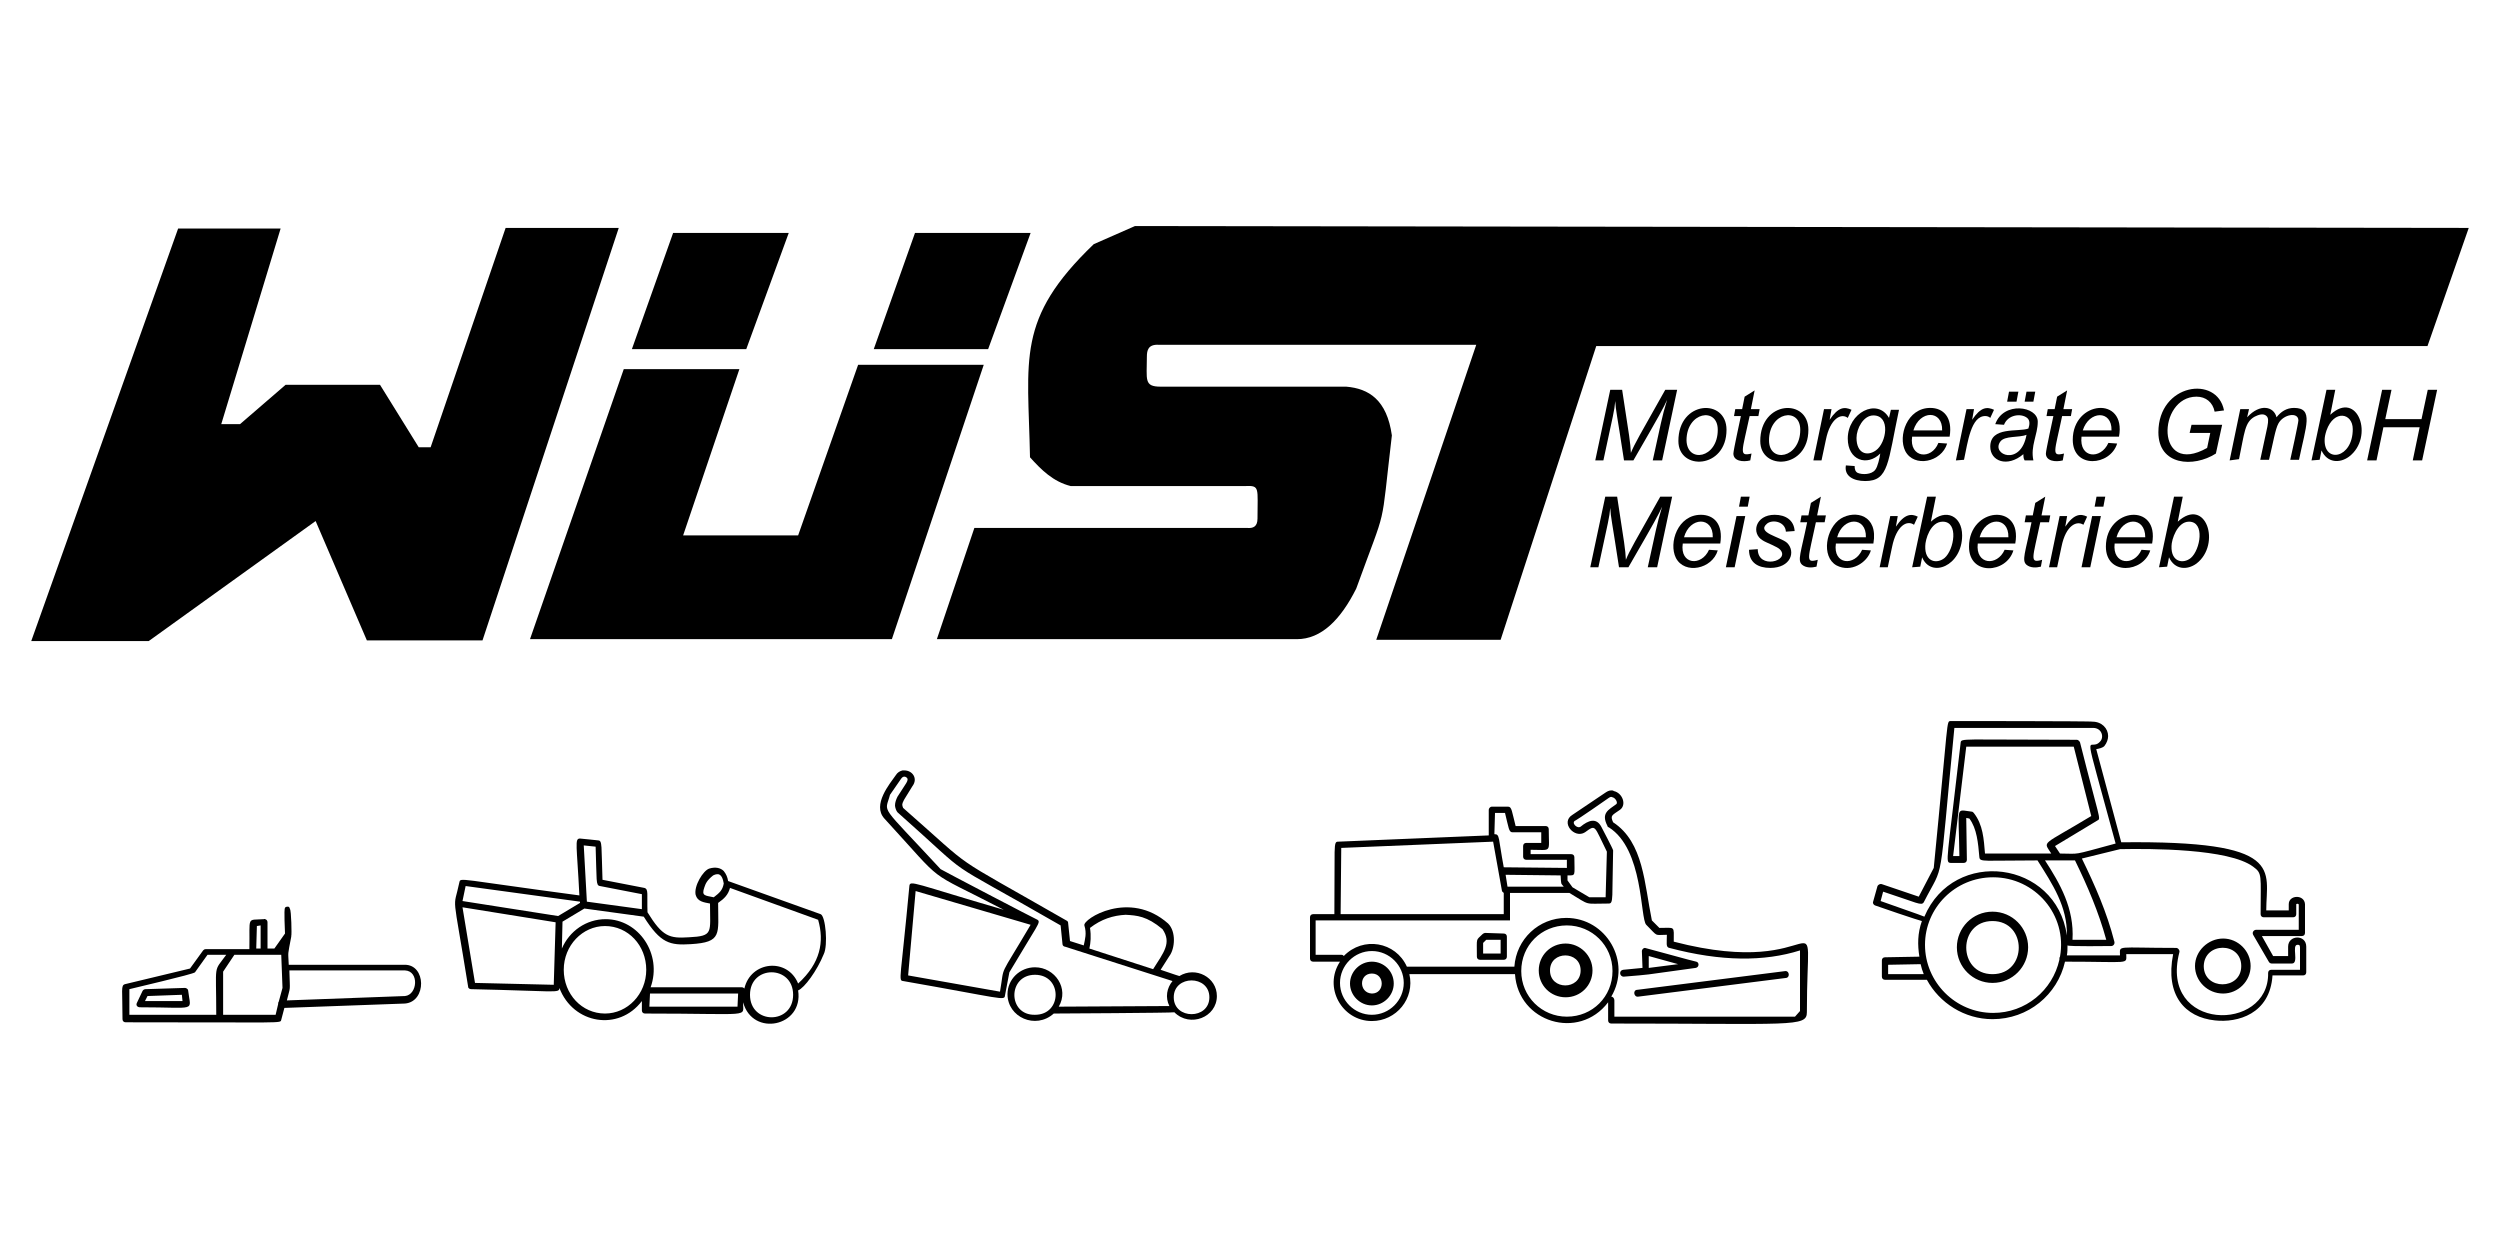<svg xmlns="http://www.w3.org/2000/svg" id="svg8" width="200" height="100" viewBox="0 0 200 100"><style id="style2">.st0{font-family:&apos;Arial-ItalicMT&apos;}.st1{font-size:19.492px}.st2{font-family:&apos;ArialMT&apos;}.st3{font-size:21.42px}</style><g id="layer1" transform="translate(0 -417.625)"><g id="g4584" transform="matrix(.5 0 0 .5 -.65 303.158)"><path d="M29.8 265.5h16.4l-9.5 31.3h3l7.3-6.3h15.1l6.2 10h1.9l12-35.1h18.1l-21.8 66H60l-8.2-19.1-26.7 19.2H6.3z" id="path4496"/><path d="M101.1 288h18.5l-9 26.6H129l9.6-27.3h20.1L144 331.2H86.1z" id="path4498"/><path d="M120.7 284.8h-18.3l6.6-18.6h18.5z" id="path4500"/><path d="M159.4 284.8h-18.3l6.6-18.6h18.5z" id="path4502"/><path d="M396.3 265.4l-213.4-.3-6.6 2.9c-12.5 12-10.5 18.3-10.2 34.1 1.8 2 3.7 3.9 6.5 4.6h28c2.3-.1 1.9.3 1.9 5.2 0 1.3-.7 1.6-1.7 1.5h-43.6l-6 17.8h57.6c3.9 0 7-3.1 9.5-8.1 5.1-14.1 3.8-8.5 5.7-24.5-.8-5.7-3.7-7.5-7.3-7.8H187c-2.7 0-2.2-1.1-2.2-4.8 0-1 .2-2 1.9-1.9h50.8l-16 47.2h19.9l15.3-47h133z" id="path4504"/><g transform="translate(-1.058)" id="text4508"><path d="M257.6 302.6l2.4-11.3h1.9c1.2 7.8 1.3 8.3 1.4 10.1.6-1.5 1.4-2.8 5.5-10.1h1.9l-2.4 11.3h-1.5c1.3-5.8 1.4-6.8 2.3-9.7-.7 1.5-.9 1.9-5.4 9.7h-1.5c-1.2-7.9-1.3-7.8-1.4-9.5-.2 1.9-.2 1.5-1.9 9.5z" id="path4534"/><path d="M270.9 299.5c0-6.5 7.7-6.9 7.7-1.8 0 6.3-7.7 6.6-7.7 1.8zm6.3-1.8c0-3.7-5-2.9-5 1.7.1 3.7 5 2.9 5-1.7z" id="path4536"/><path d="M282.6 301.5l-.2 1.1c-1.2.3-2.7.1-2.7-1.1 0-.5 1.1-5.5 1.2-6h-1.1l.2-1.1h1.1l.4-2 1.6-1-.6 3h1.4l-.2 1.1h-1.4c-1.2 5.7-1.8 6.5.3 6z" id="path4538"/><path d="M284 299.5c0-6.5 7.7-6.9 7.7-1.8 0 6.3-7.7 6.6-7.7 1.8zm6.4-1.8c0-3.7-5-2.9-5 1.7 0 3.7 5 2.9 5-1.7z" id="path4540"/><path d="M292.5 302.6l1.7-8.2h1.2l-.3 1.7c1.4-2.1 2.4-2.1 3.5-1.6l-.6 1.3c-1-.8-2.8 0-3.5 3.5l-.7 3.3z" id="path4542"/><path d="M297.7 303.4l1.4.1c0 .5.1.9.5 1.1.7.3 2.2.3 2.8-.5.4-.5.7-1.9.8-2.6-2.1 2.1-5.2 1.1-5.2-2.4 0-4.1 4.7-6.6 6.6-3.3l.3-1.3h1.3c-1.8 8.4-1.6 11.4-5.4 11.4-1.9 0-3.4-.8-3.1-2.5zm1.7-4.4c0 2.5 1.7 3 3.1 2 1.7-1.2 2.4-5.6-.4-5.6-1.6 0-2.7 2.1-2.7 3.6z" id="path4544"/><path d="M312.5 299.8l1.4.1c-.9 3-5.3 3.9-6.7 1.2-1.2-2.4.3-6.9 4-6.9 2.1 0 3.6 1.5 3.1 4.6h-6c-.5 3.4 3.1 3.8 4.2 1zm-4-2h4.6c.1-3.3-3.6-3.3-4.6 0z" id="path4546"/><path d="M315.3 302.6l1.7-8.2h1.2l-.3 1.7c1.4-2.1 2.4-2.1 3.5-1.6l-.6 1.3c-.2-.2-.5-.3-.8-.3-2.3 0-2.8 4.2-3.4 7z" id="path4548"/><path d="M326.1 301.6c-2.6 2.2-5.3 1.1-5.3-1.2 0-3.3 4.5-2.3 6.1-2.9.2-.6.3-1.3-.2-1.7-1-.8-3.1-.5-3.7 1.1l-1.4-.1c1.3-3.7 6.8-2.9 6.8-.4 0 2.1-1.2 3.9-.7 6.2h-1.4c-.2-.3-.2-.7-.2-1zm.5-3.1c-1.2.5-3.5.1-4.2 1.1-1.5 2.1 3.3 4 4.2-1.1zm-3.1-5.3l.3-1.6h1.5l-.3 1.6zm2.8 0l.3-1.6h1.4l-.3 1.6z" id="path4550"/><path d="M332.6 301.5l-.2 1.1c-1.2.3-2.7.1-2.7-1.1 0-.5 1.1-5.5 1.2-6h-1.1l.2-1.1h1.1l.4-2 1.6-1-.6 3h1.4l-.2 1.1h-1.4c-1.2 5.8-1.8 6.5.3 6z" id="path4552"/><path d="M339.7 299.8l1.4.1c-1.1 3.6-7.1 4.1-7.1-.6 0-6.3 8.6-7.1 7.4-.5h-6c-.4 3.5 3.1 3.7 4.3 1zm-4.1-2h4.6c.1-3.3-3.6-3.2-4.6 0z" id="path4554"/><path d="M352.7 298.2l.3-1.3h4.9l-1 4.6c-3.6 2.3-9.2 1.9-9.2-3.4 0-7.8 9.4-9.2 10.5-3.5l-1.5.2c-.3-1.5-1.4-2.4-2.9-2.4-6.3 0-6.6 12.9 1.7 8.2l.5-2.4z" id="path4556"/><path d="M359.1 302.6l1.7-8.2h1.4l-.3 1.3c2.1-2.3 4.3-1.7 4.7 0 .7-.9 1.6-1.5 2.8-1.5 3.2 0 1.9 2.9.8 8.3h-1.4c.1-.4 1.3-5.9 1.3-6.3 0-1.4-2.4-1-3.2.5-.5.9-.8 2.9-1.5 5.8H364c1.1-5.4 1.6-6.4 1-7-.5-.5-1.3-.2-1.9.1-1.6.9-1.6 2.5-2.5 6.8z" id="path4558"/><path d="M372.2 302.6l2.4-11.3h1.4l-.8 4c4.4-4.1 7.1 3.6 3 6.7-1.5 1.1-3.5 1-4.4-1l-.3 1.5zm2.1-3.3c-.1 3.8 4.5 3 4.5-1.7 0-2.6-3-3.2-4.2.2-.2.6-.3 1.1-.3 1.5z" id="path4560"/><path d="M381.1 302.6l2.4-11.3h1.5l-1 4.7h5.8l1-4.7h1.5l-2.4 11.3h-1.5l1.1-5.3h-5.8l-1.1 5.3z" id="path4563"/></g><g transform="translate(-1.058)" id="text4512"><path d="M256.8 319.7l2.4-11.3h1.9c1.2 7.8 1.3 8.3 1.4 10.1.6-1.5 1.4-2.8 5.5-10.1h1.9l-2.4 11.3H266c1.3-5.8 1.4-6.8 2.3-9.7-.7 1.5-.9 1.9-5.4 9.7h-1.5c-1.2-7.9-1.3-7.8-1.4-9.5-.2 1.9-.2 1.5-1.9 9.5z" id="path4505"/><path d="M275.8 316.9l1.4.1c-.9 3-5.3 3.9-6.7 1.2-1.2-2.4.3-6.9 4-6.9 2.1 0 3.6 1.5 3.1 4.6h-6c-.5 3.4 3 3.7 4.2 1zm-4-2h4.6c.1-3.4-3.7-3.3-4.6 0z" id="path4507"/><path d="M280.6 310l.3-1.6h1.4l-.3 1.6zm-2.1 9.7l1.7-8.2h1.4l-1.7 8.2z" id="path4509"/><path d="M282.2 316.9l1.4-.1c0 3.3 5.2 1.9 3.6.1-.4-.5-2.2-1.1-2.8-1.5-1.9-1.1-1.2-4.1 1.9-4.1 1.8 0 3.1.9 3.2 2.6l-1.4.1c-.1-1.6-2.1-2-3-1.3-1.8 1.5 2.1 2.1 3.2 3.1 1.4 1.4.6 4-2.7 4-1.9 0-3.4-.8-3.4-2.9z" id="path4511"/><path d="M293.2 318.5l-.2 1.1c-.8.2-1.7.2-2.3-.3-.8-.7-.2-1.9.8-6.8h-1.1l.2-1.1h1.1l.4-2 1.6-1-.6 3h1.4l-.2 1.1h-1.4c-1.2 5.8-1.8 6.6.3 6z" id="path4513"/><path d="M300.3 316.9l1.4.1c-.6 2-3.2 3.6-5.5 2.4-2.5-1.4-1.7-6 .7-7.5 2.3-1.4 6-.6 5.2 4h-6c-.5 3.4 3 3.7 4.2 1zm-4-2h4.6c.1-3.4-3.7-3.3-4.6 0z" id="path4515"/><path d="M303.1 319.7l1.7-8.2h1.2l-.3 1.7c1.4-2.1 2.5-2.1 3.5-1.6l-.6 1.3c-1.1-.8-2.8.1-3.5 3.5l-.7 3.3z" id="path4517"/><path d="M308.3 319.7l2.4-11.3h1.4l-.8 4c2.4-2.2 5-.9 5 2.2 0 4.9-5 6.9-6.4 3.5l-.3 1.5zm2.1-3.4c-.1 2.6 1.9 2.9 3.1 1.9 1.5-1.3 2.3-5.8-.3-5.8-2 0-2.8 2.9-2.8 3.9z" id="path4519"/><path d="M323.1 316.9l1.4.1c-1.1 3.7-7.1 4.1-7.1-.6 0-6.3 8.6-7.1 7.4-.5h-6c-.4 3.4 3.1 3.7 4.3 1zm-4-2h4.6c.1-3.4-3.7-3.3-4.6 0z" id="path4521"/><path d="M329.1 318.5l-.2 1.1c-.8.2-1.7.2-2.3-.3-.8-.7-.2-1.9.8-6.8h-1.1l.2-1.1h1.1l.4-2 1.6-1-.6 3h1.4l-.2 1.1h-1.4c-1.2 5.8-1.8 6.6.3 6z" id="path4523"/><path d="M330.2 319.7l1.7-8.2h1.2l-.3 1.7c1.4-2.1 2.5-2.1 3.5-1.6l-.6 1.3c-1-.7-2.8 0-3.5 3.5l-.7 3.3z" id="path4525"/><path d="M337.5 310l.3-1.6h1.4l-.3 1.6zm-2.1 9.7l1.7-8.2h1.4l-1.7 8.2z" id="path4527"/><path d="M345 316.9l1.4.1c-1.1 3.6-7.1 4.1-7.1-.6 0-6.3 8.6-7.1 7.4-.5h-6c-.4 3.4 3.1 3.7 4.3 1zm-4-2h4.6c0-3.4-3.7-3.3-4.6 0z" id="path4529"/><path d="M347.8 319.7l2.4-11.3h1.4l-.8 4c4.5-4.1 7 3.6 3 6.7-1.5 1.1-3.5 1-4.4-1l-.3 1.5zm2-3.4c-.1 2.6 1.9 2.9 3.1 1.9 1.5-1.3 2.3-5.8-.3-5.8-1.9 0-2.8 2.9-2.8 3.9z" id="path4531"/></g><path d="M47.3 374c-.2 0-.4.1-.4.2-.2.2 0 3.8 0 4.1l-1.7 2.4h-1.1v-4.2c0-.4-.4-.6-.6-.5-2.8.2-2.2-.6-2.3 4.8h-7c-.2 0-.3.1-.4.2l-2.1 2.9-10.4 2.5c-.7.2-.4.9-.4 5.6 0 .3.2.5.5.5 25.8 0 24.7.2 24.9-.4l.5-1.9c.3 0 19-.7 19.3-.7 3.5-.3 3.4-6.3-.1-6.2H47.5c-.1-2.3-.2-1.3.4-4.5v-.1c.1-.2 0-4.1-.2-4.3-.1-.4-.2-.4-.4-.4zm-4.3 3v3.7h-.7l.1-3.6zm-8.5 4.7h3c-2.1 2.9-1.6 1.1-1.6 9.6H22v-4.1c.3-.1 10.3-2.4 10.5-2.7zm4.3 0h7.5l.2 5.3-.6 2.2c-.1.1-.1.3-.1.4l-.4 1.7H37v-6.9zm8.8 2.5h18.5c2.3.1 2 3.9 0 4.1l-18.9.7c.6-2.5.5-1.1.4-4.8zM30.9 387l-6.3.2c-.2 0-.4.1-.5.3l-.9 1.9c-.2.4.1.7.5.7 9.3 0 8.1.8 7.7-2.7 0-.2-.3-.4-.5-.4zm-.5 1.1l.1 1h-6l.4-.8z" id="path4537"/><path d="M94.1 363.1c-.9 0-.5 1-.1 9.1-19.5-2.6-19-2.9-19.2-2.1-1 4.8-1.2.5 1.4 16.7 0 .3.3.4.5.4 13.6.3 14.1.7 14.1-.2 2.2 5.8 9.5 7 13.2 2.1v1.5c0 .3.2.5.5.5 17.6 0 15.6.7 15.7-1.8 1.5 5.6 9.7 3.9 8.8-1.9 1-.4 3-3.1 4.1-5.8.7-1.4.3-6.1-.5-6.4l-14.8-5.3c-.1-.6-.3-1.1-.7-1.6-.5-.5-1.3-.7-2.3-.4-1 .3-2.5 2.8-2.2 4.2.3 1.1 1.3 1.2 2.3 1.4 0 4.7.6 5.2-3.4 5.4-3.1.2-4.2-.1-6.6-4-.1-2.9.2-3.7-.5-3.9l-6.7-1.3c-.2-5.4 0-6.3-.7-6.3.1 0-2.8-.3-2.9-.3zm.6 1.1l1.9.2c.2 5.5 0 6.2.7 6.3l6.7 1.3v2.4l-8.8-1.2zm21.5 4.6c.6.1.8.9.9 1.5-.2 1.1-.7 1.5-1.6 2.2-1.4-.3-2-.2-1.5-1.6.2-.6.4-1.1 1.4-1.9.4-.2.6-.2.8-.2zm-40.4 1.9l18.3 2.5v.2l-3.5 2.1-15.3-2.4zm42.3.3l14.1 5.1c1 3.5.4 6.9-3.2 10.2-1.7-4.2-7.6-3.6-8.6.8-.1-.1-.2-.2-.4-.2h-14.6c1.9-5.3-1.9-10.9-7.2-10.9-3.1 0-5.8 1.9-7 4.7l.1-4.3 3.5-2.1 9.5 1.3c2.7 4.3 4.2 4.6 7.5 4.4 5.1-.3 4.4-1.6 4.4-6.6 1-.7 1.6-1.3 1.9-2.4zm-42.8 3.1l14.9 2.4-.3 10-12.6-.3zm22.8 3c3.7 0 6.6 3.1 6.6 7s-3 7-6.6 7c-3.7 0-6.6-3.1-6.6-7s3-7 6.6-7zm30.1 11c0 4.8-6.9 4.8-6.9 0s6.9-4.8 6.9 0zm-22.9-.2h14.1l-.1 2.1h-14.1z" id="path4562"/><path d="M146 352.2h-.3c-.4.1-.8.3-1.1.8-.9 1.3-3.8 4.7-1.8 6.9 10.2 11.1 6 7.8 19.1 14.6-14.4-4.2-15-4.8-15.1-3.8-1.4 15-1.8 15.1-1 15.2 16 2.8 16.2 3.2 16.3 2.3l.7-3.7c4.5-7.6 5.1-8 4.5-8.4-.1 0-15.4-8-15.5-8.1-10-10.8-8.9-8.8-8.1-11.9l1.8-2.6c.2-.3.5-.4.8-.2.6.4-.1 1-1.4 3.1-.2.4-.4.9-.4 1.4 0 .3.2.9.4 1.1 13.2 11.7 5.6 6.3 26.1 18.1l.3 3c0 .2.2.4.4.4l17.2 5.5c-.9 1.1-1.2 2.6-.5 4-.8 0-17.4.1-17.7.1 1.7-2.9-.6-6.3-3.8-6.3-2.4 0-4.4 1.9-4.4 4.3 0 3.7 4.5 5.7 7.4 3.1.2 0 19.1-.1 19.3-.2 2.5 2.5 6.8.8 6.8-2.6 0-3-3.4-4.8-6-3.2-.6-.2-.1 0-3-1l1.4-2.2c.9-1.2 1.1-3.9-.2-5.2-6.2-5.5-13.7-.7-13.4.3.4 1.3.1 2.2-.1 3.2l-2.2-.7-.3-2.9c0-.2-.1-.3-.3-.4-19.7-11.3-13.9-7.3-26.1-18-.2-.5-.2-.6.1-1.2 0 0-.1.1 1.4-2.3.9-1.2 0-2.5-1.3-2.5zm1.8 19.3l18.4 5.4c-5.3 9-4.1 6.1-4.9 10.7l-14.7-2.6zm33.6 3.8c1.8.1 3.4.2 5.9 2.3 1.5 2.2.2 3.7-1.5 6.4l-10.2-3.3c.2-.9.3-2 .1-3.3 1.8-1.4 3.7-2 5.7-2.1zm-14.5 9.6c4.4 0 4.4 6.4 0 6.4-4.4.1-4.4-6.4 0-6.4zm27.9 3.6c0 3.6-5.7 3.6-5.7 0s5.7-3.6 5.7 0z" id="path4578"/><path d="M259.1 355.4c-.4 0-.7.2-1 .4l-5.2 3.5c-2 1.2.3 3.9 2 2.8 1.8-1.3 1.4-1.1 3.5 3.1l-.2 7.3h-2.6l-2.7-1.6-.8-1.1v-.8c1.4 0 1.1.1 1.1-2.9 0-.3-.2-.5-.5-.5h-6.5v-.7c3.5 0 2.9.6 2.9-3.3 0-.3-.2-.5-.5-.5h-4.8c-.6-2.3-.6-3.1-1.2-3.1H240c-.3 0-.5.3-.5.5v4.1l-24.1 1c-.8 0-.5.6-.6 11.6h-3.4c-.3 0-.5.2-.5.5v6.6c0 .3.2.5.5.5h4.3c-2.7 4.1.3 9.5 5.1 9.5 3.9 0 6.9-3.6 6-7.5h16.9c.5 7.7 10.2 10.7 14.9 4.5v2.9c0 .3.2.5.5.5 28.9 0 31.3.6 31.3-1.8 0-20.6 3.7-4.8-21.3-11.3 0-2.6.3-2.2-2.3-2.2l-1.2-1.2c-1.2-5.8-1.3-12.5-6.2-15.7-.5-1.1-.2-1.1 1.1-2 1.1-.8.4-2.7-1-3-.1-.1-.2-.1-.4-.1zm.2 1.1c.5.1.9.9.6 1.1-1.2.9-2.5 1.4-1.4 3.5 0 .1.1.2.2.2 5.6 3.5 5 14.6 6 15.6 2 2 1.2 1.6 3.3 1.6 0 1.3-.2 2 .4 2.1 8.3 2.2 15.2 2.2 20.9.4v9.7l-.8.9h-28.9V389c0-.3-.2-.6-.5-.6 3.3-5.6-.8-12.6-7.2-12.6-4.4 0-8 3.4-8.3 7.8h-17.2c-1.8-4-7-4.9-10.1-1.7-.1-.2-.3-.2-.5-.2h-4v-5.5h31.1v-4.4h9.5c3.5 2.1 2.2 1.7 6.3 1.7.8 0 .5-.9.7-8.5 0-.2-1.8-3.6-1.9-3.8-.8-1.5-2.1-1-3.3 0-.6.4-1.6-.7-.8-1 .1 0 5.2-3.5 5.3-3.6.3-.2.4-.2.6-.1zm-18.8 2.5h1.6c.6 2.4.6 3.1 1.2 3.1h4.6v1.7h-2.4c-.3 0-.5.2-.5.5v1.7c0 .3.2.5.5.5h6.5v1.3c-1 0 .7 0-10.1-.1-.9-4.8-.6-5.3-1.5-5.3zm-.3 4.6l1.4 7.8c0 .2.2.3.3.4v3.4h-26.1l.1-10.6zm2 5.3l8.8.1c.1 1.5 0 1.2.5 1.8h-9zm9.8 8.1c4 0 7.3 3.2 7.3 7.3s-3.2 7.3-7.3 7.3c-4 0-7.3-3.2-7.3-7.3s3.2-7.3 7.3-7.3zm-13.1 1.2c-.1 0-.3.1-.4.2-1.1 1.1-.9.4-.9 3.6 0 .3.2.5.5.5h3.8c.3 0 .5-.2.5-.5v-3.2c0-.3-.2-.5-.5-.5zm.2 1.1h2.3v2.2h-2.8v-1.7zm12.7.6c-2.4 0-4.3 1.9-4.3 4.3s1.9 4.3 4.3 4.3 4.3-1.9 4.3-4.3-2-4.3-4.3-4.3zm12.7.7c-.3 0-.5.3-.5.5l.1 2.7-3.1.3c-.7.1-.6 1.1.1 1.1 4.7-.4 2.1-.1 11.5-1.4.6-.1.6-.9.1-1-.2 0-8.1-2.2-8.2-2.2zm-43.7.5c2.8 0 5.1 2.3 5.1 5.1s-2.3 5.1-5.1 5.1-5.1-2.3-5.1-5.1 2.3-5.1 5.1-5.1zm33.4 3.1c0 3.2-4.9 3.2-4.9 0s4.9-3.2 4.9 0zm10.9-2.3l4.7 1.3-4.7.6zm-44.3.9c-1.9 0-3.5 1.6-3.5 3.5s1.6 3.5 3.5 3.5 3.5-1.6 3.5-3.5c0-2-1.6-3.5-3.5-3.5zm66.2 1.5l-23.7 3c-.8 0-.6 1.2.1 1.1l23.7-3c.6-.1.5-1.1-.1-1.1zm-66.2.4c2.1 0 2.1 3.2 0 3.2-2.1-.1-2.1-3.2 0-3.2z" id="path4588"/><path d="M313.4 344.3c-.7.1-.3-.8-2.7 23.5l-2.4 4.6-5.9-2c-.3-.1-.6.1-.7.3l-.7 2.5c-.1.3.1.5.3.6.2.1 7.3 2.5 7.5 2.5-.7 2-.7 3.8-.4 5.7l-5.5.1c-.3 0-.5.2-.5.5v2.6c0 .3.2.5.5.5h6.7c2 3.7 6 6.3 10.5 6.3 5.7 0 10.4-3.9 11.6-9.2 10.6 0 9.8.5 9.8-1.2h7.5c-1.3 6.6 1.9 10.1 6.7 10.6 3.6.4 8.8-1 9.2-7.2h4.9c.3 0 .5-.2.5-.5v-4.1c0-2-2.9-1.9-2.9 0v1.5H365l-1.8-3.2h6.4c.3 0 .5-.2.5-.5v-4.6c-.1-1.6-2.6-1.5-2.6 0v1h-3.6c0-6.5 3.2-11.2-23.2-10.9l-4-14.9c.5-.1 1-.2 1.3-.5.4-.5.6-1.1.6-1.6 0-1.2-1-2.3-2.5-2.3.1-.1-22.7-.1-22.7-.1zm.6 1.1h22.2c1.4 0 1.8 1.5 1.1 2.2-1.8 2-3.1-4.4 2.5 16.3-7.4 2-5.5 1.6-8.9 1.6l-.8-1.2 6.8-4.1c.6-.3.3-.2-2.8-12.5-.1-.2-.3-.4-.5-.4-18.8 0-18.5-.3-18.6.5-2.2 19.2-2.5 19.1-1.6 19.2h2.1c.3 0 .5-.2.5-.5l-.1-6.7.5.1c1.2 1.6 1.4 3.9 1.6 6.2.1.8.7.5 9.3.5 2.4 3.8 4.8 7.4 4.7 12-1.7-12-18.1-14.1-22.8-3-.1-.1-6.8-2.4-7-2.5l.4-1.5c5.5 1.8 6.1 2.3 6.5 1.7 3.4-6.7 2.3-1.3 4.9-27.9zm1.9 3h17.2l2.8 11.1c-8.1 4.9-7.7 3.9-6.4 6h-10.6c-.2-2.3-.3-4.6-1.8-6.5-.1-.1-.2-.2-.3-.2-2.7-.3-2.1-1.2-2 7.1h-1zm24.6 16.4c4.9-.1 17.4-.1 21.3 2.8 1.5 1.1 1.2 1.3 1.2 7.6 0 .3.2.5.5.5h4.7c.3 0 .5-.2.5-.5v-1.6c.1-.1.4-.1.4.1v4h-6.8c-.4 0-.7.4-.5.8l2.5 4.3c.1.2.3.3.5.3h3.2c1.2 0-.1-3 .9-3 .2 0 .4 0 .4.4v3.6h-4.6c-.3 0-.5.2-.5.5.2 9.6-17.5 9.4-14.2-3.3.1-.3-.2-.7-.5-.7-9.8 0-9-.5-9 1.2H332c.1-.5.1-1.1.1-1.6.2.2 6.7.1 7 .1.3 0 .6-.3.5-.7-1.2-4.7-3.1-9-5.2-13.3zm-12 1.8h4.8c2 4.1 3.8 8.3 5 12.7h-5.4c.3-5-2-9-4.4-12.7zm-8.3 2.7c6.7 0 11.9 6 10.7 12.7-.1.1-.1.3-.1.5-1.1 4.9-5.4 8.5-10.6 8.5-6 0-10.9-4.9-10.9-10.9 0-5.9 4.8-10.8 10.9-10.8zm-.1 5.5c-3.2 0-5.7 2.6-5.7 5.7 0 3.2 2.6 5.7 5.7 5.7 3.2 0 5.7-2.6 5.7-5.7s-2.5-5.7-5.7-5.7zm0 1.5c5.6 0 5.6 8.5 0 8.5s-5.6-8.5 0-8.5zm36.9 2.8c-2.4 0-4.5 2-4.5 4.4 0 2.4 2 4.4 4.5 4.4 2.4 0 4.4-2 4.4-4.4 0-2.4-2-4.4-4.4-4.4zm2.9 4.4c0 3.9-6 3.9-6 0 .1-3.9 6-3.9 6 0zm-51.3-.3c.1.5.3 1.1.5 1.6h-5.7v-1.5z" id="path4640"/></g></g></svg>